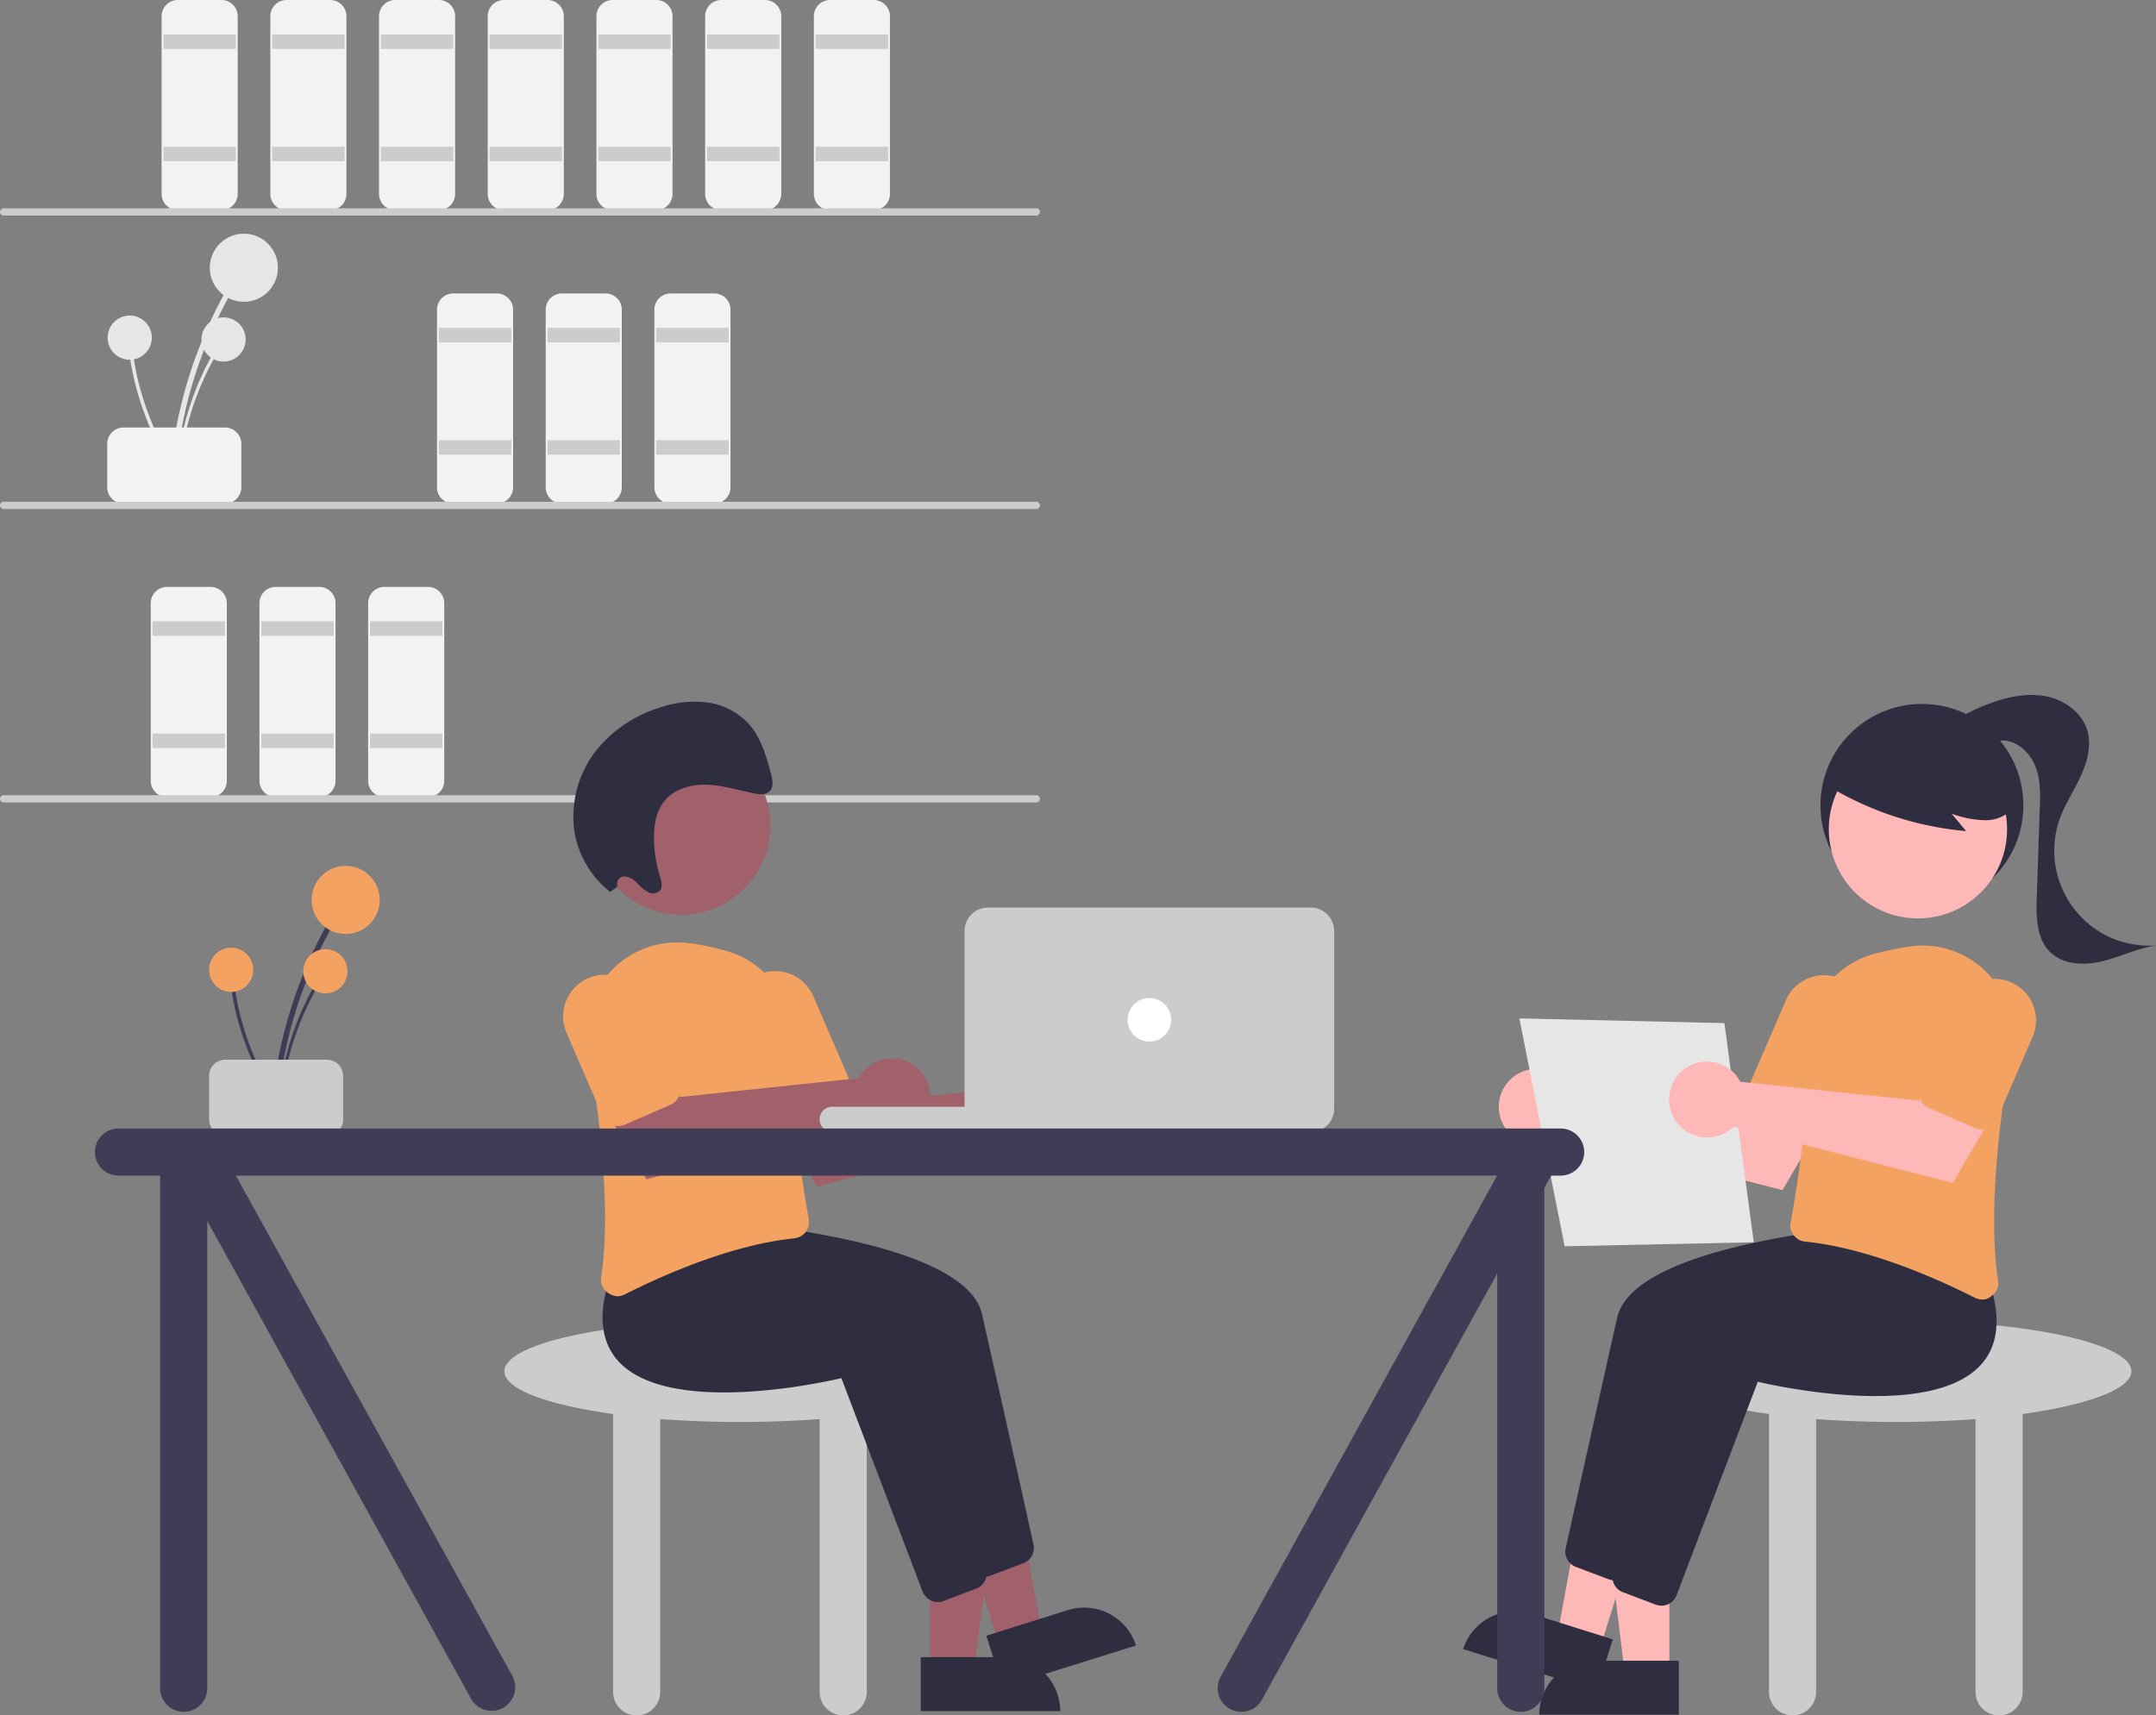 <svg xmlns="http://www.w3.org/2000/svg" viewBox="0 0 595 473.5"><rect x="0" y="0" width="595" height="473.5" fill="#808080" stroke="none"/><defs><style>.cls-1{fill:#e6e6e6;}.cls-2{fill:#f2f2f2;}.cls-3{fill:#ccc;}.cls-4{fill:#a0616a;}.cls-5{fill:#2f2e41;}.cls-6{fill:#f4a261;}.cls-7{fill:#3f3d56;}.cls-8{fill:#fff;}.cls-9{fill:#ffb8b8;}</style></defs><g id="Calque_2" data-name="Calque 2"><g id="b959f442-9ede-455f-a827-2b42a560702a"><path class="cls-1" d="M48.6,129.4A119.81,119.81,0,0,1,58.7,90.9c1.5-3.4,3.2-6.7,5-10a.69.69,0,0,0-.3-1,.71.71,0,0,0-1,.3,125.61,125.61,0,0,0-13.8,38c-.7,3.7-1.2,7.5-1.6,11.2C47,130.4,48.5,130.4,48.6,129.4Z"/><circle class="cls-1" cx="67.3" cy="73.9" r="9.4"/><path class="cls-1" d="M49.6,129.7a77.76,77.76,0,0,1,6.6-25c1-2.2,2.1-4.4,3.3-6.5a.66.66,0,0,0-.2-.7.48.48,0,0,0-.6.2,80.71,80.71,0,0,0-8.9,24.6c-.4,2.4-.8,4.8-1,7.3C48.6,130.3,49.5,130.3,49.6,129.7Z"/><circle class="cls-1" cx="61.7" cy="93.7" r="6.1"/><path class="cls-1" d="M48.4,129.1a79.14,79.14,0,0,1-10.2-23.7c-.6-2.3-1-4.7-1.4-7.1,0-.3-.3-.4-.6-.4s-.4.3-.4.5a80.84,80.84,0,0,0,8.1,24.9c1.1,2.2,2.4,4.3,3.7,6.4C47.9,130.2,48.7,129.6,48.4,129.1Z"/><circle class="cls-1" cx="35.8" cy="93.2" r="6.1"/><path class="cls-2" d="M29.6,134.5v-12a4.48,4.48,0,0,1,4.5-4.5h28a4.48,4.48,0,0,1,4.5,4.5v12a4.48,4.48,0,0,1-4.5,4.5h-28A4.48,4.48,0,0,1,29.6,134.5Z"/><path class="cls-2" d="M61.1,58h-12a4.48,4.48,0,0,1-4.5-4.5V4.5A4.48,4.48,0,0,1,49.1,0h12a4.48,4.48,0,0,1,4.5,4.5v49A4.48,4.48,0,0,1,61.1,58Z"/><rect class="cls-3" x="45.1" y="9.5" width="20" height="4"/><rect class="cls-3" x="45.1" y="40.5" width="20" height="4"/><path class="cls-2" d="M91.1,58h-12a4.48,4.48,0,0,1-4.5-4.5V4.5A4.48,4.48,0,0,1,79.1,0h12a4.48,4.48,0,0,1,4.5,4.5v49A4.48,4.48,0,0,1,91.1,58Z"/><rect class="cls-3" x="75.1" y="9.5" width="20" height="4"/><rect class="cls-3" x="75.1" y="40.5" width="20" height="4"/><path class="cls-2" d="M121.1,58h-12a4.48,4.48,0,0,1-4.5-4.5V4.5A4.48,4.48,0,0,1,109.1,0h12a4.48,4.48,0,0,1,4.5,4.5v49A4.48,4.48,0,0,1,121.1,58Z"/><rect class="cls-3" x="105.1" y="9.5" width="20" height="4"/><rect class="cls-3" x="105.1" y="40.5" width="20" height="4"/><path class="cls-2" d="M137.1,139h-12a4.48,4.48,0,0,1-4.5-4.5v-49a4.48,4.48,0,0,1,4.5-4.5h12a4.48,4.48,0,0,1,4.5,4.5v49A4.48,4.48,0,0,1,137.1,139Z"/><rect class="cls-3" x="121.1" y="90.5" width="20" height="4"/><rect class="cls-3" x="121.1" y="121.5" width="20" height="4"/><path class="cls-2" d="M167.1,139h-12a4.48,4.48,0,0,1-4.5-4.5v-49a4.48,4.48,0,0,1,4.5-4.5h12a4.48,4.48,0,0,1,4.5,4.5v49A4.48,4.48,0,0,1,167.1,139Z"/><rect class="cls-3" x="151.1" y="90.5" width="20" height="4"/><rect class="cls-3" x="151.1" y="121.5" width="20" height="4"/><path class="cls-2" d="M197.1,139h-12a4.48,4.48,0,0,1-4.5-4.5v-49a4.48,4.48,0,0,1,4.5-4.5h12a4.48,4.48,0,0,1,4.5,4.5v49A4.48,4.48,0,0,1,197.1,139Z"/><rect class="cls-3" x="181.1" y="90.5" width="20" height="4"/><rect class="cls-3" x="181.1" y="121.5" width="20" height="4"/><path class="cls-2" d="M58.1,220h-12a4.48,4.48,0,0,1-4.5-4.5v-49a4.48,4.48,0,0,1,4.5-4.5h12a4.48,4.48,0,0,1,4.5,4.5v49A4.48,4.48,0,0,1,58.1,220Z"/><rect class="cls-3" x="42.1" y="171.5" width="20" height="4"/><rect class="cls-3" x="42.1" y="202.5" width="20" height="4"/><path class="cls-2" d="M88.1,220h-12a4.48,4.48,0,0,1-4.5-4.5v-49a4.48,4.48,0,0,1,4.5-4.5h12a4.48,4.48,0,0,1,4.5,4.5v49A4.48,4.48,0,0,1,88.1,220Z"/><rect class="cls-3" x="72.1" y="171.5" width="20" height="4"/><rect class="cls-3" x="72.1" y="202.5" width="20" height="4"/><path class="cls-2" d="M118.1,220h-12a4.48,4.48,0,0,1-4.5-4.5v-49a4.48,4.48,0,0,1,4.5-4.5h12a4.48,4.48,0,0,1,4.5,4.5v49A4.48,4.48,0,0,1,118.1,220Z"/><rect class="cls-3" x="102.1" y="171.5" width="20" height="4"/><rect class="cls-3" x="102.1" y="202.5" width="20" height="4"/><path class="cls-2" d="M151.1,58h-12a4.48,4.48,0,0,1-4.5-4.5V4.5A4.48,4.48,0,0,1,139.1,0h12a4.48,4.48,0,0,1,4.5,4.5v49A4.48,4.48,0,0,1,151.1,58Z"/><rect class="cls-3" x="135.1" y="9.5" width="20" height="4"/><rect class="cls-3" x="135.1" y="40.5" width="20" height="4"/><path class="cls-2" d="M181.1,58h-12a4.48,4.48,0,0,1-4.5-4.5V4.5A4.48,4.48,0,0,1,169.1,0h12a4.48,4.48,0,0,1,4.5,4.5v49A4.48,4.48,0,0,1,181.1,58Z"/><rect class="cls-3" x="165.1" y="9.5" width="20" height="4"/><rect class="cls-3" x="165.1" y="40.5" width="20" height="4"/><path class="cls-2" d="M211.1,58h-12a4.48,4.48,0,0,1-4.5-4.5V4.5A4.48,4.48,0,0,1,199.1,0h12a4.48,4.48,0,0,1,4.5,4.5v49A4.48,4.48,0,0,1,211.1,58Z"/><rect class="cls-3" x="195.1" y="9.5" width="20" height="4"/><rect class="cls-3" x="195.1" y="40.5" width="20" height="4"/><path class="cls-2" d="M241.1,58h-12a4.48,4.48,0,0,1-4.5-4.5V4.5A4.48,4.48,0,0,1,229.1,0h12a4.48,4.48,0,0,1,4.5,4.5v49A4.48,4.48,0,0,1,241.1,58Z"/><rect class="cls-3" x="225.1" y="9.5" width="20" height="4"/><rect class="cls-3" x="225.1" y="40.5" width="20" height="4"/><path class="cls-3" d="M286,59.5H1a1,1,0,0,1,0-2H286a1,1,0,0,1,0,2Z"/><path class="cls-3" d="M286,140.5H1a1,1,0,0,1,0-2H286a1,1,0,0,1,0,2Z"/><path class="cls-3" d="M286,221.5H1a1,1,0,0,1,0-2H286a1,1,0,0,1,0,2Z"/><path class="cls-3" d="M269.2,378.5c0-7.7-29.1-14-65-14s-65,6.3-65,14c0,5,12,9.3,30,11.8V467a6.5,6.5,0,0,0,13,0V391.7c6.9.5,14.3.8,22,.8s15.1-.3,22-.8V467a6.5,6.5,0,0,0,13,0V390.3C257.2,387.8,269.2,383.4,269.2,378.5Z"/><polygon class="cls-4" points="256.7 460.9 268.9 460.9 274.8 413.6 256.7 413.6 256.7 460.9"/><path class="cls-5" d="M292.6,472.3H254.1V457.4h23.6a14.94,14.94,0,0,1,14.9,14.9Z"/><polygon class="cls-4" points="275.8 454.1 287.5 450.4 278.9 403.5 261.6 408.9 275.8 454.1"/><path class="cls-5" d="M313.5,454.2l-36.8,11.5h0l-4.5-14.2h0l22.6-7.1a15,15,0,0,1,18.7,9.8Z"/><path class="cls-5" d="M267.6,432.3l-22.4-58.9c-5,1.2-47.2,10.5-61.4-4.5-4.8-5.2-5.8-12.6-2.8-22.2l8.2-10.4h.3c3.1.2,76.4,4.3,81.5,26.4,4.2,18.6,12,53.4,14.2,63.6a4.49,4.49,0,0,1-2.8,5.2l-9,3.4a4.15,4.15,0,0,1-1.6.3A4.56,4.56,0,0,1,267.6,432.3Z"/><path class="cls-5" d="M254.6,439.3l-22.4-58.9c-5,1.2-47.2,10.5-61.4-4.5-4.8-5.2-5.8-12.6-2.8-22.2l8.2-10.4h.3c3.1.2,76.4,4.3,81.5,26.4,4.2,18.6,12,53.4,14.2,63.6a4.49,4.49,0,0,1-2.8,5.2l-9,3.4a4.15,4.15,0,0,1-1.6.3A4.56,4.56,0,0,1,254.6,439.3Z"/><path class="cls-4" d="M284.9,298.2c-.3.4-.6.9-.9,1.4l-49.3,5.2-7.1-9.7-16.1,8.8,13.9,23.6,60.5-15.4a10.47,10.47,0,1,0-.2-14.8,8.18,8.18,0,0,0-.8.9Z"/><path class="cls-6" d="M167.7,356.8a4.36,4.36,0,0,1-1.8-4.3c2.8-18.3-.4-44.6-3.6-63.4a24.8,24.8,0,0,1,20.3-28.6,25.54,25.54,0,0,1,7.3-.2,66.78,66.78,0,0,1,9.9,2h0a24.58,24.58,0,0,1,18.6,24.5c-.5,18.2,3.2,40.8,4.8,49.7a4.83,4.83,0,0,1-.8,3.5,4.72,4.72,0,0,1-3.1,1.8c-17.8,1.8-37,10.5-46.9,15.5a4.55,4.55,0,0,1-2,.5A4.93,4.93,0,0,1,167.7,356.8Z"/><path class="cls-6" d="M215.8,309.5a4.52,4.52,0,0,1-2.5-2.4l-9.9-22.9a11.49,11.49,0,1,1,21.1-9.1l9.9,22.9a4.52,4.52,0,0,1-2.3,5.9l-12.8,5.6a5.25,5.25,0,0,1-3.5,0Z"/><path class="cls-4" d="M237.9,296.2c-.3.4-.6.9-.9,1.4l-49.3,5.2-7.1-9.7-16.1,8.8,13.9,23.6,60.5-15.4a10.47,10.47,0,1,0-.2-14.8,8.18,8.18,0,0,0-.8.9Z"/><path class="cls-6" d="M168.8,310.5a4.52,4.52,0,0,1-2.5-2.4l-9.9-22.9a11.49,11.49,0,1,1,21.1-9.1h0l9.9,22.9a4.52,4.52,0,0,1-2.3,5.9l-12.8,5.6a5.25,5.25,0,0,1-3.5,0Z"/><circle class="cls-4" cx="188" cy="227.9" r="24.6"/><path class="cls-5" d="M170.4,244.7a2.12,2.12,0,0,1,1.3-2.7.9.9,0,0,1,.5-.1,5.31,5.31,0,0,1,3.5,1.7,13,13,0,0,0,3.1,2.6,2.71,2.71,0,0,0,3.5-.6c.6-1.1.2-2.5-.2-3.8a36.51,36.51,0,0,1-1.6-9.8c-.1-3.7.4-7.6,2.5-10.4,2.6-3.7,7.4-5.1,11.8-5s8.9,1.5,13.3,2.4c1.5.3,3.3.5,4.4-.7s.7-3.3.2-5c-1.2-4.4-2.5-9-5.3-12.6a19,19,0,0,0-12.1-6.8,29.55,29.55,0,0,0-13.5,1.5,36.15,36.15,0,0,0-17.7,12.3,29.72,29.72,0,0,0-5.6,21.6,26.64,26.64,0,0,0,9.9,16.9Z"/><path class="cls-7" d="M76.7,303.9a119.81,119.81,0,0,1,10.1-38.5c1.5-3.4,3.2-6.7,5-10a.69.69,0,0,0-.3-1,.71.71,0,0,0-1,.3,125.61,125.61,0,0,0-13.8,38c-.7,3.7-1.2,7.5-1.6,11.2C75.1,304.8,76.6,304.8,76.7,303.9Z"/><circle class="cls-6" cx="95.4" cy="248.4" r="9.4"/><path class="cls-7" d="M77.6,304.1a77.76,77.76,0,0,1,6.6-25c1-2.2,2.1-4.4,3.3-6.5a.66.66,0,0,0-.2-.7.48.48,0,0,0-.6.2,80.71,80.71,0,0,0-8.9,24.6c-.4,2.4-.8,4.8-1,7.3C76.6,304.7,77.6,304.7,77.6,304.1Z"/><circle class="cls-6" cx="89.8" cy="268.1" r="6.1"/><path class="cls-7" d="M76.4,303.5a79.14,79.14,0,0,1-10.2-23.7c-.6-2.3-1-4.7-1.4-7.1,0-.3-.3-.4-.6-.4s-.4.3-.4.5a80.84,80.84,0,0,0,8.1,24.9c1.1,2.2,2.4,4.3,3.7,6.4.4.6,1.1,0,.8-.6Z"/><circle class="cls-6" cx="63.8" cy="267.69" r="6.1"/><path class="cls-3" d="M57.7,309V297a4.48,4.48,0,0,1,4.5-4.5h28a4.48,4.48,0,0,1,4.5,4.5v12a4.48,4.48,0,0,1-4.5,4.5h-28A4.55,4.55,0,0,1,57.7,309Z"/><path class="cls-3" d="M229.7,305.5h79a3.54,3.54,0,0,1,3.5,3.5h0a3.54,3.54,0,0,1-3.5,3.5h-79a3.54,3.54,0,0,1-3.5-3.5h0A3.42,3.42,0,0,1,229.7,305.5Z"/><path class="cls-3" d="M361.7,312.5h-89a6.49,6.49,0,0,1-6.5-6.5V257a6.49,6.49,0,0,1,6.5-6.5h89a6.49,6.49,0,0,1,6.5,6.5v49A6.49,6.49,0,0,1,361.7,312.5Z"/><circle class="cls-8" cx="317.2" cy="281.5" r="6"/><path class="cls-3" d="M588.2,378.5c0-7.7-29.1-14-65-14s-65,6.3-65,14c0,5,12,9.3,30,11.8V467a6.5,6.5,0,0,0,13,0V391.7c6.9.5,14.3.8,22,.8s15.1-.3,22-.8V467a6.5,6.5,0,0,0,13,0V390.3C576.2,387.8,588.2,383.4,588.2,378.5Z"/><circle class="cls-5" cx="530.4" cy="222.3" r="28"/><polygon class="cls-9" points="460.7 461.9 448.4 461.9 442.6 414.6 460.7 414.6 460.7 461.9"/><path class="cls-5" d="M439.7,458.4h23.6v14.9H424.8a14.87,14.87,0,0,1,14.9-14.9Z"/><polygon class="cls-9" points="441.5 455.1 429.8 451.4 438.4 404.5 455.7 409.9 441.5 455.1"/><path class="cls-5" d="M422.5,445.4l22.6,7.1h0l-4.5,14.2h0l-36.8-11.5h0A15,15,0,0,1,422.5,445.4Z"/><path class="cls-5" d="M445.5,436.2a4.53,4.53,0,0,1-1.6-.3l-9-3.4a4.49,4.49,0,0,1-2.8-5.2c2.3-10.2,10-45,14.2-63.6,5-22.1,78.3-26.2,81.5-26.4h.3l8.2,10.4c3,9.6,2,17.1-2.8,22.2-14.1,15-56.3,5.7-61.4,4.5l-22.4,58.9A4.46,4.46,0,0,1,445.5,436.2Z"/><path class="cls-5" d="M458.5,443.2a4.53,4.53,0,0,1-1.6-.3l-9-3.4a4.49,4.49,0,0,1-2.8-5.2c2.3-10.2,10-45,14.2-63.6,5-22.1,78.3-26.2,81.5-26.4h.3l8.2,10.4c3,9.6,2,17.1-2.8,22.2-14.1,15-56.3,5.7-61.4,4.5l-22.4,58.9A4.46,4.46,0,0,1,458.5,443.2Z"/><path class="cls-9" d="M432.4,299.2c.3.4.6.9.9,1.4l49.3,5.2,7.1-9.7,16.1,8.8-13.9,23.6L431.4,313a10.47,10.47,0,1,1,.2-14.8,3.92,3.92,0,0,1,.8,1Z"/><path class="cls-6" d="M547,358.7a4.55,4.55,0,0,1-2-.5c-9.9-5-29.1-13.7-46.9-15.5a4.35,4.35,0,0,1-3.1-1.8,4.06,4.06,0,0,1-.8-3.5c1.6-8.9,5.3-31.5,4.8-49.7a24.58,24.58,0,0,1,18.6-24.5h0a86.8,86.8,0,0,1,9.9-2,24.78,24.78,0,0,1,27.7,21.5,22.38,22.38,0,0,1-.2,7.3c-3.2,18.8-6.4,45.1-3.6,63.4a4.21,4.21,0,0,1-1.8,4.3A3.54,3.54,0,0,1,547,358.7Z"/><path class="cls-6" d="M499.9,310.8a3.92,3.92,0,0,1-1.8-.4l-12.8-5.6a4.43,4.43,0,0,1-2.3-5.9l9.9-22.9a11.49,11.49,0,0,1,21.1,9.1h0L504.1,308a4.68,4.68,0,0,1-4.2,2.8Z"/><circle class="cls-9" cx="529.3" cy="228.9" r="24.6"/><path class="cls-5" d="M504.3,216.8a88.15,88.15,0,0,0,38.3,12.6l-4-4.8a28.39,28.39,0,0,0,9.2,1.8,10.2,10.2,0,0,0,8.2-3.8,9.35,9.35,0,0,0,.6-8.6,16.64,16.64,0,0,0-5.6-7,32.89,32.89,0,0,0-30.8-5.5,19.54,19.54,0,0,0-9.2,5.9c-2.3,2.9-6.8,5.4-5.6,8.9Z"/><path class="cls-5" d="M529.7,207.2c-.2,3.1,3.3,5.4,6.4,5.1s5.7-2.3,8.2-4.1,5.2-3.7,8.3-3.8c4.1,0,7.6,3.3,9.1,7.1s1.4,8,1.2,12.1l-.8,24.1c-.2,5.4-.1,11.5,3.8,15.2,3.7,3.5,9.5,3.6,14.4,2.4s9.6-3.6,14.7-4.3a28.29,28.29,0,0,1-10.8-1.5,26.33,26.33,0,0,1-15.7-33.7c1.5-4,3.9-7.6,5.7-11.5s3-8.3,1.9-12.5c-1.4-5-6.3-8.6-11.4-9.6s-10.5.1-15.4,1.9a54.82,54.82,0,0,0-20.4,13.2"/><polygon class="cls-1" points="419.3 281.1 475.9 282.4 484 342.9 431.8 344 419.3 281.1"/><path class="cls-9" d="M479.4,297.2c.3.4.6.9.9,1.4l49.3,5.2,7.1-9.7,16.1,8.8-13.9,23.6L478.4,311a10.47,10.47,0,1,1,.2-14.8,3.92,3.92,0,0,1,.8,1Z"/><path class="cls-6" d="M546.9,311.8a3.92,3.92,0,0,1-1.8-.4l-12.8-5.6a4.43,4.43,0,0,1-2.3-5.9l9.9-22.9a11.49,11.49,0,0,1,21.1,9.1h0L551.1,309a4.68,4.68,0,0,1-4.2,2.8Z"/><path class="cls-7" d="M430.7,311.5H32.7a6.5,6.5,0,0,0,0,13H44.2V466a6.5,6.5,0,0,0,13,0V337l72.9,132.1a6.52,6.52,0,0,0,11.3-6.5L65.1,324.5h348v.1L337,462.6a6.52,6.52,0,1,0,11.3,6.5h0l64.9-117.6V466a6.5,6.5,0,0,0,13,0V327.9l1.9-3.4h2.6a6.5,6.5,0,1,0,0-13Z"/></g></g></svg>